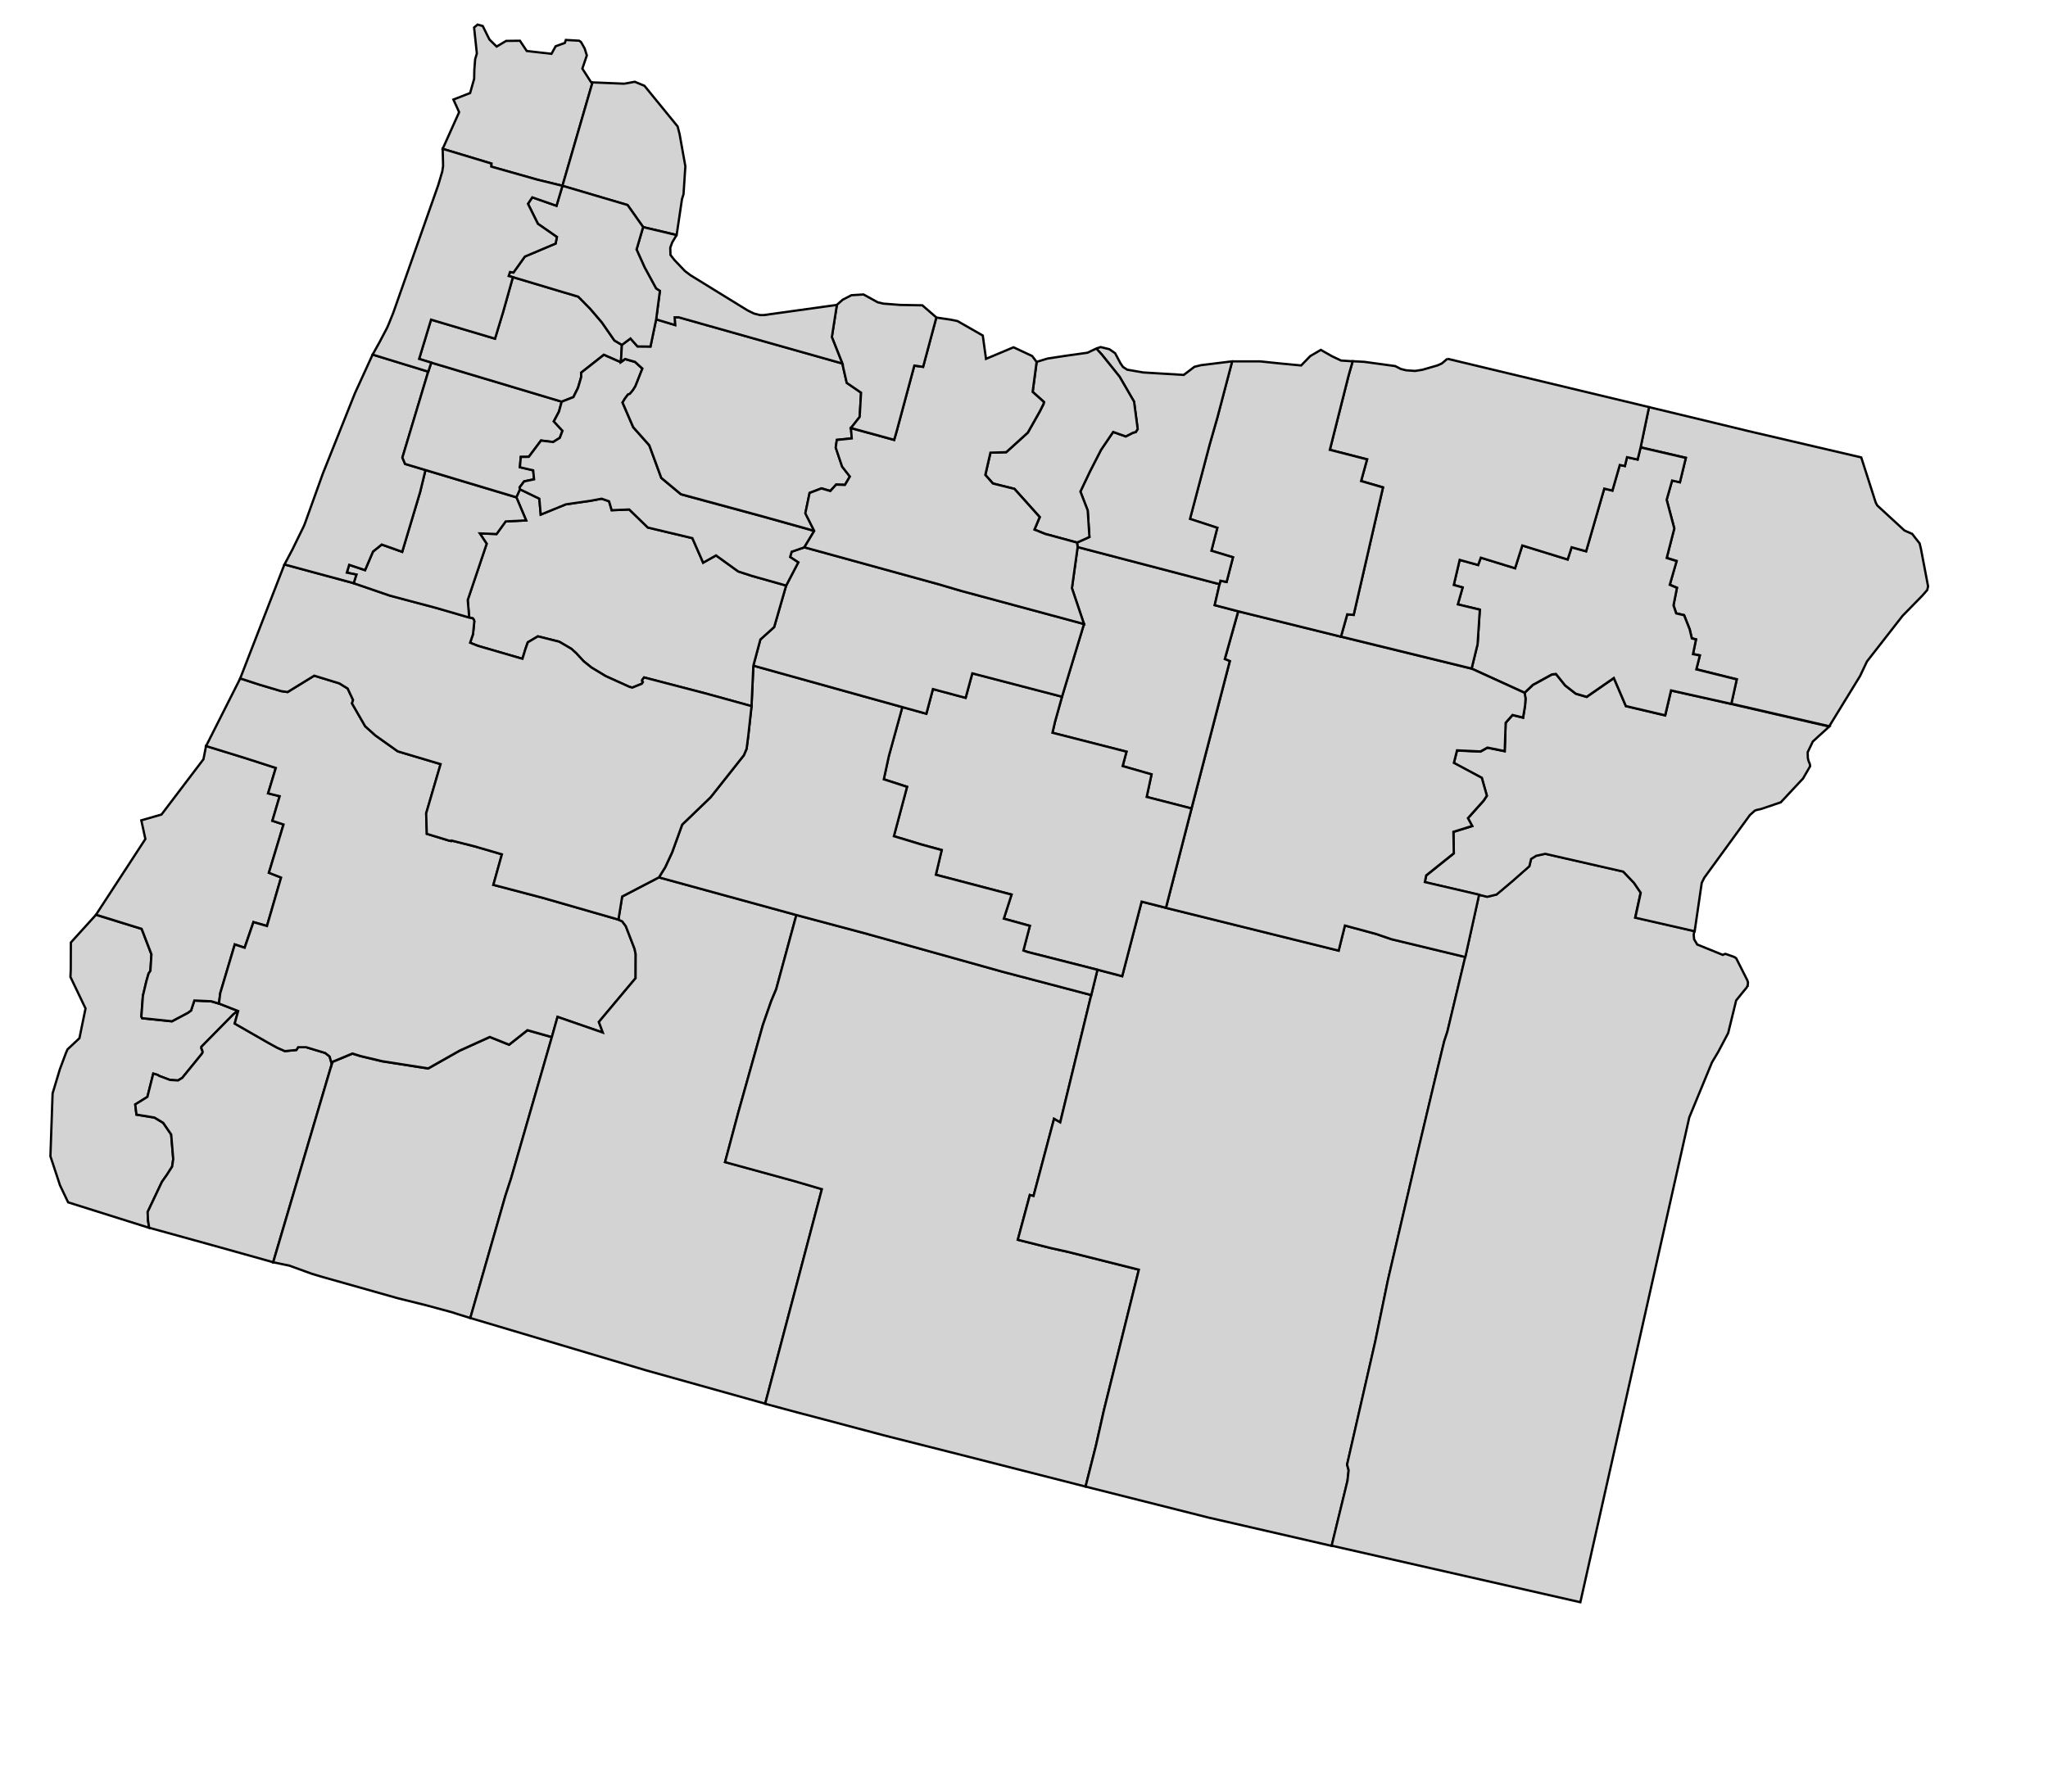 <svg width="800" height="700" version="1.0" xmlns="http://www.w3.org/2000/svg">
 <g id="county-group" class="counties" transform="scale(5), translate(-45 -55)" style="fill:#d3d3d3;stroke-width:.178;stroke:#000">
<path id="Clatsop__OR" class="41007" d="m91.29 61.438-2.348 8.083-1.943-0.474-3.576-1.012-0.048-0.02 0.016-0.233-3.808-1.15 1.287-2.868-0.448-0.985 1.306-0.51 0.315-1.11 0.015-0.699 0.064-0.836 0.132-0.446-0.215-2.028 0.271-0.229 0.404 0.112 0.525 1.056 0.561 0.55 0.744-0.443 1.076-0.012 0.534 0.801 1.93 0.22 0.329-0.593 0.715-0.256 0.08-0.234 1.036 0.06 0.089 0.06 0.048 0.03 0.064 0.105 0.234 0.417 0.168 0.538-0.351 1.029 0.674 1.052 0.121 0.04"/>
  <path id="Columbia__OR" class="41009" d="m93.772 61.541 0.82-0.151 0.756 0.314 2.594 3.18 0.153 0.605 0.449 2.505-0.144 2.185-0.119 0.378-0.419 2.805-2.619-0.619-1.214-1.719-5.087-1.503 2.348-8.083 2.482 0.103"/>
  <path id="Curry__OR" class="41015" d="m62.104 133.42 1.501 0.585-0.071 0.03-0.298 0.225-2.498 2.539-0.009 0.112 0.096 0.249v0.09l-0.071 0.119-1.519 1.865-0.33 0.2-0.626-0.04-0.877-0.329-0.073-0.06-0.356-0.106-0.458 1.819-0.95 0.59 0.095 0.795 1.404 0.23 0.683 0.41 0.626 0.915 0.16 1.92-0.087 0.588-0.41 0.642-0.385 0.547-1.116 2.354 0.023 0.627 0.096 0.61-6.333-1.993-0.635-1.334-0.747-2.266 0.169-4.91 0.571-1.895 0.474-1.269 0.119-0.275 0.934-0.877 0.476-2.322-1.178-2.462 0.024-0.59 0.009-2.105 1.961-2.163 3.559 1.102 0.048 0.103 0.724 1.89-0.08 1.286-0.144 0.217-0.176 0.619-0.266 1.116-0.121 1.631 0.064 0.122 2.323 0.24 1.244-0.659 0.251-0.184 0.257-0.779 1.317 0.06 0.603 0.178"/>
  <path id="Coos__OR" class="41011" d="m62.104 133.42-0.603-0.178-1.317-0.06-0.257 0.779-0.251 0.183-1.244 0.66-2.323-0.241-0.064-0.121 0.121-1.631 0.266-1.116 0.176-0.619 0.144-0.217 0.08-1.286-0.724-1.89-0.048-0.103-3.559-1.102 3.856-5.915-0.318-1.46 1.577-0.453 3.28-4.322 0.202-1.036 3.054 0.941 2.394 0.771-0.601 1.987 0.902 0.222-0.568 1.922 0.87 0.288-1.142 3.773 0.95 0.374-1.1 3.785-1.058-0.302-0.688 2-0.77-0.253-1.134 3.801-0.103 0.813"/>
  <path id="Josephine__OR" class="41033" d="m70.919 138.14-4.58 15.493-4.709-1.317-4.974-1.375-0.096-0.61-0.023-0.627 1.116-2.354 0.385-0.547 0.41-0.642 0.087-0.588-0.16-1.92-0.626-0.915-0.683-0.41-1.404-0.231-0.095-0.795 0.95-0.59 0.458-1.819 0.356 0.106 0.073 0.06 0.877 0.33 0.626 0.04 0.33-0.199 1.519-1.865 0.071-0.12v-0.09l-0.096-0.249 0.009-0.113 2.498-2.538 0.298-0.225 0.071-0.03-0.271 0.981 2.594 1.486 0.731 0.403 0.595 0.264 0.9-0.09 0.136-0.216h0.626l1.487 0.45 0.346 0.273 0.169 0.586"/>
  <path id="Jackson__OR" class="41029" d="m88.115 136.04-3.182 11.031-0.442 1.351-2.747 9.571-0.916-0.282-0.522-0.169-2.016-0.546-2.209-0.547-5.57-1.574-0.426-0.122-0.722-0.215-1.753-0.637-1.228-0.255h-0.041l4.58-15.493 0.048-0.168 1.567-0.65 0.635 0.199 1.688 0.402 3.591 0.563 2.459-1.391 2.355-1.068 1.509 0.603 1.433-1.132 1.911 0.538"/>
  <path id="Douglas__OR" class="41019" d="m93.314 126.86 0.298 0.137 0.282 0.378 0.683 1.769 0.087 0.424-0.007 1.865-2.869 3.423 0.308 0.829-3.538-1.223-0.442 1.576-1.911-0.538-1.433 1.132-1.509-0.603-2.355 1.068-2.459 1.391-3.591-0.563-1.688-0.402-0.635-0.199-1.567 0.651-0.048 0.167-0.169-0.586-0.346-0.273-1.487-0.45h-0.626l-0.136 0.216-0.9 0.09-0.595-0.264-0.731-0.402-2.594-1.487 0.271-0.981-1.501-0.585 0.103-0.813 1.134-3.801 0.77 0.253 0.688-2 1.058 0.302 1.1-3.785-0.95-0.374 1.142-3.773-0.87-0.288 0.568-1.922-0.902-0.222 0.601-1.987-2.394-0.771-3.054-0.941 2.669-5.286 1.478 0.481 1.728 0.514 0.497 0.07 2.081-1.279 1.963 0.603 0.649 0.403 0.419 0.891-0.08 0.273 1.029 1.785 0.795 0.715 1.753 1.246 3.343 0.997-1.127 3.849 0.05 1.599 1.687 0.514 0.218 0.05 0.032-0.04 1.783 0.45 2.147 0.626-0.667 2.387 3.88 1.02 5.891 1.695"/>
  <path id="Klamath__OR" class="41035" d="m96.48 123.56 10.735 2.942-1.574 5.793-0.385 0.916-0.651 1.865-1.922 6.846-1.036 3.88 5.4 1.479 2.163 0.635-4.429 16.77-9.305-2.603-13.733-4.09 2.747-9.571 0.442-1.351 3.182-11.031 0.442-1.576 3.538 1.223-0.308-0.829 2.869-3.423 0.007-1.865-0.087-0.424-0.683-1.769-0.282-0.378-0.298-0.137 0.292-1.805 2.874-1.497"/>
  <path id="Lake__OR" class="41037" d="m107.21 126.5 5.513 1.469 0.241 0.07 10.326 2.885 6.959 1.831-2.421 9.952-0.484-0.275-1.601 6.028-0.288-0.077-0.941 3.497 2.587 0.65 1.302 0.289 5.568 1.4-2.724 10.959-0.628 2.788-0.811 3.199-10.533-2.683-4.742-1.198-0.651-0.168-6.026-1.599h-0.023l-3.054-0.82 4.429-16.77-2.163-0.635-5.4-1.48 1.036-3.879 1.922-6.846 0.651-1.865 0.385-0.917 1.574-5.792"/>
  <path id="Harney__OR" class="41025" d="m136.09 125.94 13.491 3.342 0.49-1.961 2.442 0.66 1.198 0.41 5.768 1.391-1.398 5.849-0.248 0.754-0.651 2.693-1.471 6.188-2.275 9.779-0.995 4.821-2.195 9.593 0.121 0.443-0.089 0.82-1.237 5.079-9.619-2.211-9.023-2.275-0.588-0.151 0.811-3.199 0.628-2.788 2.724-10.959-5.568-1.4-1.302-0.289-2.587-0.65 0.941-3.497 0.288 0.077 1.601-6.028 0.484 0.275 2.421-9.952 0.483-1.976 1.936 0.505 1.519-5.825 1.897 0.482"/>
  <path id="Malheur__OR" class="41045" d="m160.55 124.91 0.628 0.153 0.731-0.176 1.269-1.07 1.294-1.141 0.137-0.571 0.401-0.249 0.708-0.152 6.09 1.391 0.836 0.875 0.53 0.779-0.424 1.946 4.636 1.059-0.041 0.121-0.023 0.194 0.032 0.33 0.241 0.408 2 0.811 0.153-0.07h0.087l0.636 0.225 0.168 0.105 0.852 1.687 0.016 0.03 0.055 0.176-0.023 0.234v0.02h-9e-3l-0.032 0.06-0.023 0.05-0.023 0.04-0.813 0.997-0.626 2.555-0.781 1.478-0.481 0.804-1.776 4.307-8.51 37.886-19.43-4.418 1.237-5.079 0.089-0.82-0.121-0.442 2.195-9.594 0.995-4.821 2.275-9.779 1.471-6.188 0.651-2.692 0.248-0.755 1.398-5.849 1.077-4.871"/>
  <path id="Baker__OR" class="41001" d="m164.11 109.14 0.651-0.617 1.478-0.811 0.323-0.04 0.722 0.9 0.827 0.642 0.849 0.248 2.125-1.473 0.941 2.194 3.069 0.724 0.458-1.946 4.709 1.052 7.65 1.762-0.779 0.706-0.508 0.467-0.401 0.836 0.016 0.465 0.057 0.225 0.096 0.225 0.023 0.185-0.016 0.02-0.538 0.931-0.376 0.403-0.483 0.513-0.875 0.942-1.535 0.522-0.394 0.09-0.112 0.05-0.378 0.338-3.559 4.892-0.201 0.403-0.554 3.784-4.636-1.059 0.424-1.945-0.53-0.78-0.836-0.875-6.09-1.391-0.708 0.152-0.401 0.25-0.137 0.57-1.294 1.141-1.269 1.07-0.731 0.176-0.628-0.153-4.241-0.988 0.105-0.524 2.158-1.727-0.031-1.678 1.466-0.455-0.332-0.613 1.23-1.375 0.248-0.378-0.395-1.397-2.181-1.167 0.246-0.979 1.833 0.086 0.542-0.302 1.349 0.274 0.076-2.218 0.537-0.605 0.823 0.202 0.153-0.925 0.041-0.555-0.073-0.451"/>
  <path id="Wallowa__OR" class="41063" d="m173.83 86.814 5.843 1.406 1.92 0.466 8.816 2.057 1.132 3.528 0.071 0.136 0.048 0.09 0.731 0.674 1.4 1.287 0.587 0.257h7e-3l0.275 0.353 0.312 0.396 0.105 0.442 0.554 2.908-0.064 0.29-0.387 0.441-1.542 1.576-2.781 3.567-0.546 1.15-2.401 3.913-7.65-1.761 0.426-1.911-3.158-0.785 0.273-1.085-0.535-0.107 0.236-1.142-0.328-0.089-0.168-0.706-0.435-1.101-0.619-0.145-0.209-0.627 0.27-1.368-0.561-0.239 0.534-1.85-0.773-0.246 0.592-2.303-0.596-2.244 0.426-1.502 0.609 0.137 0.463-1.906-3.535-0.82 0.658-3.151"/>
  <path id="Union__OR" class="41061" d="m173.17 89.964 3.535 0.82-0.463 1.906-0.609-0.137-0.426 1.502 0.596 2.244-0.592 2.303 0.773 0.246-0.534 1.85 0.561 0.239-0.27 1.368 0.209 0.627 0.619 0.145 0.435 1.102 0.168 0.706 0.328 0.088-0.236 1.142 0.535 0.107-0.273 1.085 3.158 0.785-0.426 1.911-4.709-1.052-0.458 1.946-3.069-0.724-0.941-2.194-2.125 1.473-0.849-0.248-0.827-0.642-0.722-0.9-0.323 0.04-1.478 0.811-0.651 0.617-4.138-1.888 0.465-1.895 0.176-2.708-1.719-0.411 0.377-1.324-0.692-0.195 0.46-1.959 1.441 0.401 0.211-0.572 2.676 0.824 0.565-1.778 3.545 1.094 0.308-0.955 1.132 0.315 1.417-4.898 0.637 0.154 0.577-1.999 0.398 0.08 0.167-0.689 0.828 0.181 0.234-0.948"/>
  <path id="Grant__OR" class="41023" d="m141.74 102.77 8.028 1.984 10.205 2.498 4.138 1.888 0.073 0.451-0.041 0.555-0.153 0.925-0.823-0.202-0.537 0.605-0.076 2.218-1.349-0.274-0.542 0.302-1.833-0.086-0.246 0.979 2.181 1.167 0.395 1.397-0.248 0.378-1.23 1.375 0.332 0.613-1.466 0.455 0.031 1.678-2.158 1.727-0.105 0.524 4.241 0.988-1.077 4.871-5.768-1.391-1.198-0.41-2.442-0.66-0.49 1.961-13.491-3.342 2-7.763 2.99-11.516-0.39-0.162 1.048-3.733"/>
  <path id="Wheeler__OR" class="41069" d="m129.19 97.75 11.088 2.9-0.379 1.637 1.834 0.478-1.048 3.733 0.39 0.162-2.99 11.516-3.503-0.9 0.38-1.763-2.257-0.648 0.301-1.125-5.785-1.478 0.201-0.866 0.546-1.954 1.719-5.681-0.942-2.801 0.446-3.21"/>
  <path id="Crook__OR" class="41013" d="m127.97 109.44-0.546 1.954-0.201 0.866 5.785 1.478-0.301 1.125 2.257 0.648-0.38 1.763 3.503 0.9-2 7.763-1.897-0.482-1.519 5.825-1.936-0.505-5.439-1.383-0.346-0.121 0.505-1.928-2.035-0.561 0.605-1.881-5.914-1.551 0.458-1.929-1.567-0.427-2.17-0.657 1.029-3.857-1.817-0.588 0.394-1.817 1.054-3.824 1.881 0.522 0.513-1.927 2.555 0.683 0.522-1.913 7.007 1.824"/>
  <path id="Deschutes__OR" class="41017" d="m103.86 107.02 11.635 3.238-1.054 3.824-0.394 1.817 1.817 0.588-1.029 3.857 2.17 0.657 1.567 0.427-0.458 1.929 5.914 1.551-0.605 1.881 2.035 0.561-0.505 1.928 0.346 0.121 5.439 1.383-0.483 1.976-6.959-1.831-10.326-2.885-0.241-0.07-5.513-1.469-10.735-2.942 0.49-0.795 0.538-1.157 0.786-2.17 2.22-2.137 2.596-3.279 0.216-0.506 0.136-1.061 0.251-2.275 0.144-3.165"/>
  <path id="Jefferson__OR" class="41031" d="m107.84 97.767 10.51 2.892 1.745 0.514 9.592 2.588-1.719 5.681-7.007-1.824-0.522 1.913-2.555-0.683-0.513 1.927-1.881-0.522-11.635-3.238 0.548-2.041 1.078-0.973 0.936-3.245 0.947-1.812-0.638-0.416 0.119-0.416 0.995-0.345"/>
  <path id="Linn__OR" class="41043" d="m85.624 93.234 1.51 0.731 0.11 1.244 1.963-0.802 1.904-0.273 0.893-0.166 0.578 0.201 0.206 0.699 1.37-0.058 1.451 1.41 3.481 0.83 0.841 1.917 1.006-0.568 1.736 1.254 1.093 0.355 2.651 0.747-0.936 3.245-1.078 0.973-0.548 2.041-0.144 3.165-3.641-1.004-4.75-1.237-0.144 0.192-0.009 0.09 0.057 0.08-0.089 0.135-0.74 0.298-0.223-0.06-1.865-0.844-1.102-0.666-0.601-0.482-0.588-0.635-0.369-0.338-0.956-0.562-1.672-0.419-0.786 0.467-0.169 0.474-0.25 0.812-3.487-1.013-0.603-0.241 0.226-0.666 0.103-1.006-0.025-0.112-0.096-0.122-0.216-0.05-0.05-0.04-0.023-0.1-0.105-1.245 1.48-4.396-0.536-0.811 1.309 0.05 0.712-0.986 1.601-0.077-0.765-1.808 0.282-0.627"/>
  <path id="Lane__OR" class="41039" d="m67.223 99.108 5.407 1.462 2.837 0.972 3.544 0.941 2.708 0.786 0.216 0.05 0.096 0.122 0.025 0.112-0.103 1.006-0.226 0.666 0.603 0.241 3.487 1.013 0.25-0.811 0.169-0.475 0.786-0.467 1.672 0.419 0.956 0.562 0.369 0.339 0.588 0.634 0.601 0.482 1.102 0.666 1.865 0.844 0.223 0.06 0.74-0.298 0.089-0.135-0.057-0.08 0.009-0.09 0.144-0.192 4.75 1.237 3.641 1.004-0.251 2.275-0.136 1.061-0.216 0.506-2.596 3.279-2.22 2.137-0.786 2.17-0.538 1.157-0.49 0.795-2.874 1.497-0.292 1.805-5.891-1.695-3.88-1.02 0.667-2.387-2.147-0.626-1.783-0.449-0.032 0.04-0.218-0.05-1.687-0.514-0.05-1.599 1.127-3.849-3.343-0.997-1.753-1.246-0.795-0.715-1.029-1.785 0.08-0.273-0.419-0.891-0.649-0.403-1.963-0.602-2.081 1.278-0.497-0.07-1.728-0.514-1.478-0.481 3.455-8.904"/>
  <path id="Benton__OR" class="41003" d="m85.342 93.861 0.765 1.808-1.601 0.077-0.712 0.986-1.309-0.05 0.536 0.811-1.48 4.396 0.105 1.245 0.023 0.1 0.05 0.04-2.708-0.786-3.544-0.941-2.837-0.972 0.212-0.67-0.748-0.153 0.184-0.611 1.241 0.414 0.619-1.45 0.682-0.549 1.601 0.568 1.4-4.675 0.417-1.713 7.103 2.13"/>
  <path id="Lincoln__OR" class="41041" d="m78.457 84.041-2.018 6.718 0.209 0.497 1.592 0.475-0.417 1.713-1.4 4.675-1.601-0.568-0.682 0.549-0.619 1.45-1.241-0.414-0.184 0.611 0.748 0.153-0.212 0.67-5.407-1.462 0.61-1.15 0.9-1.84 0.096-0.24 1.383-3.85 2.507-6.282 1.389-3.038 4.348 1.333"/>
  <path id="Polk__OR" class="41053" d="m78.457 84.041 0.232-0.706 10.191 3.052-0.21 0.772-0.404 0.768 0.677 0.73-0.211 0.556-0.52 0.324-0.947-0.115-0.952 1.271-0.628 0.011-0.068 0.803 1.036 0.24 0.071 0.704-0.778 0.163-0.354 0.472 0.032 0.145-0.282 0.627-7.103-2.13-1.592-0.475-0.209-0.497 2.018-6.718"/>
  <path id="Yamhill__OR" class="41071" d="m85.07 76.656 5.11 1.528 0.941 0.956 0.899 1.052 0.982 1.416 0.585 0.344-0.08 1.358-1.334-0.586-1.776 1.397 0.009 0.33-0.25 0.851-0.362 0.725-0.915 0.36-10.191-3.052-0.947-0.29 0.932-3.069 4.997 1.487 0.651-2.146 0.747-2.661"/>
  <path id="Marion__OR" class="41047" d="m93.506 83.31 0.323-0.249 0.779 0.224 0.578 0.523-0.546 1.381-0.193 0.307-0.242 0.289-0.143 0.05-0.25 0.33-0.176 0.297 0.834 1.93 1.255 1.409 0.938 2.55 1.537 1.279 6.226 1.688 4.188 1.171-0.772 1.28-0.995 0.345-0.119 0.416 0.638 0.416-0.947 1.812-2.651-0.748-1.093-0.354-1.736-1.254-1.006 0.568-0.841-1.917-3.481-0.83-1.451-1.41-1.37 0.058-0.206-0.699-0.578-0.201-0.893 0.166-1.904 0.273-1.963 0.802-0.11-1.244-1.51-0.731-0.032-0.145 0.354-0.472 0.778-0.163-0.071-0.704-1.036-0.24 0.068-0.803 0.628-0.011 0.952-1.271 0.947 0.115 0.52-0.324 0.211-0.556-0.677-0.73 0.404-0.768 0.21-0.772 0.915-0.36 0.362-0.725 0.25-0.851-0.009-0.33 1.776-1.397 1.334 0.586"/>
  <path id="Clackamas__OR" class="41005" d="m96.262 79.951 1.478 0.442-0.032-0.602h0.323l12.776 3.608 0.347 1.519 1.119 0.767-0.108 1.895-0.682 0.866 0.064 0.806-1.166 0.119-0.087 0.595 0.499 1.486 0.608 0.78-0.387 0.654-0.688-0.024-0.453 0.501-0.694-0.203-0.926 0.353-0.33 1.583 0.025 0.06 0.667 1.324-4.188-1.171-6.226-1.688-1.537-1.279-0.938-2.55-1.255-1.41-0.834-1.929 0.176-0.297 0.25-0.33 0.143-0.05 0.242-0.289 0.193-0.307 0.546-1.381-0.578-0.523-0.779-0.224-0.323 0.249 0.08-1.358 0.669-0.5 0.547 0.62 1.015 9e-3 0.445-2.13"/>
  <path id="Umatilla__OR" class="41059" d="m158.09 83.037 15.445 3.703 0.296 0.07-0.658 3.15-0.234 0.948-0.828-0.181-0.167 0.689-0.398-0.08-0.577 1.999-0.637-0.154-1.417 4.898-1.132-0.314-0.308 0.955-3.545-1.094-0.565 1.778-2.676-0.824-0.211 0.572-1.441-0.401-0.46 1.96 0.692 0.195-0.377 1.324 1.719 0.41-0.176 2.708-0.465 1.895-10.205-2.498 0.492-1.746 0.501 0.047 2.291-9.962-1.71-0.499 0.466-1.693-2.908-0.747 1.471-5.833 0.312-1.086 0.909 0.05 2.41 0.33 0.442 0.226 0.41 0.104 0.699 0.05 0.571-0.09 1.173-0.339 0.344-0.152 0.451-0.378"/>
  <path id="Morrow__OR" class="41049" d="m141.26 83.239h2.186l1.535 0.16 1.671 0.159 0.711-0.733 0.825-0.483 0.87 0.495 0.711 0.336 0.907 0.06-0.312 1.086-1.471 5.833 2.908 0.747-0.466 1.693 1.71 0.499-2.291 9.962-0.501-0.047-0.492 1.746-8.028-1.984-1.834-0.478 0.379-1.637 0.062-0.272 0.484 0.096 0.499-1.927-1.686-0.511 0.462-1.791-2.135-0.697 1.526-5.777 0.62-2.169 1.148-4.363"/>
  <path id="Gilliam__OR" class="41021" d="m130.65 82.233 0.337-0.112 0.685 0.168 0.449 0.315 0.417 0.786 0.194 0.282 0.328 0.216 1.253 0.217 3.166 0.193 0.836-0.635 0.513-0.128 2.41-0.296h0.025l-1.148 4.363-0.62 2.169-1.526 5.777 2.135 0.697-0.462 1.791 1.686 0.511-0.499 1.927-0.484-0.096-0.062 0.272-11.088-2.9-0.05-0.353 0.963-0.434-0.134-2.073-0.571-1.478 0.754-1.585 0.861-1.678 0.945-1.394 0.984 0.349 0.585-0.297 0.194-0.04 0.152-0.241-0.282-2.138-1.132-1.952-1.367-1.704-0.449-0.498"/>
  <path id="Sherman__OR" class="41055" d="m125.99 83.278 0.836-0.257 1.414-0.217 1.719-0.241 0.692-0.33 0.449 0.498 1.367 1.704 1.132 1.952 0.282 2.138-0.152 0.241-0.194 0.04-0.585 0.297-0.984-0.349-0.945 1.394-0.861 1.678-0.754 1.585 0.571 1.478 0.134 2.073-0.963 0.434-2.491-0.676-0.835-0.338 0.411-0.977-1.976-2.206-1.679-0.418-0.594-0.671 0.4-1.738 1.232-0.038 1.686-1.528 0.94-1.664 0.289-0.579 0.032-0.152-0.882-0.79 0.311-2.344"/>
  <path id="Wasco__OR" class="41065" d="m118.15 79.814 1.1 0.162 0.554 0.113 1.976 1.131 0.252 1.821 2.148-0.903 1.458 0.683 0.346 0.458-0.311 2.344 0.882 0.79-0.032 0.152-0.289 0.579-0.94 1.664-1.686 1.528-1.232 0.038-0.4 1.738 0.594 0.671 1.679 0.418 1.976 2.206-0.411 0.977 0.835 0.338 2.491 0.676 0.05 0.353-0.446 3.21 0.942 2.801-9.592-2.588-1.745-0.514-10.51-2.892 0.772-1.28-0.667-1.324-0.025-0.06 0.33-1.583 0.926-0.353 0.694 0.203 0.453-0.501 0.688 0.024 0.387-0.654-0.608-0.78-0.499-1.486 0.087-0.595 1.166-0.119-0.064-0.806 3.375 0.925 0.2-0.692 1.375-5.109 0.687 0.088 1.033-3.85"/>
  <path id="Hood_River__OR" class="41027" d="m110.38 78.826 0.451-0.403 0.683-0.353 0.948-0.06 1.107 0.61 0.435 0.105 1.327 0.103 1.726 0.03 1.095 0.949-1.034 3.858-0.687-0.096-1.375 5.109-0.2 0.692-3.375-0.925 0.682-0.866 0.108-1.895-1.119-0.767-0.347-1.519-0.818-2.063 0.392-2.517"/>
  <path id="Multnomah__OR" class="41051" d="m97.862 73.362-0.344 0.579-0.153 0.417 0.016 0.564 0.314 0.401 0.818 0.859 0.426 0.323 4.459 2.747 0.524 0.257h0.014l0.442 0.112h0.298l5.705-0.795-0.392 2.517 0.818 2.063-12.776-3.608h-0.323l0.032 0.603-1.478-0.443 0.291-2.218-0.298-0.192-0.9-1.655-0.626-1.39 0.513-1.753 2.619 0.619"/>
  <path id="Washington__OR" class="41067" d="m95.243 72.743-0.513 1.753 0.626 1.39 0.9 1.655 0.298 0.192-0.291 2.218-0.445 2.13-1.015-9e-3 -0.547-0.62-0.669 0.5-0.585-0.344-0.982-1.416-0.899-1.052-0.941-0.956-5.11-1.528-0.33-0.09 0.105-0.314 0.266 0.044 0.894-1.252 2.4-1.014 0.102-0.512-1.487-1.033-0.774-1.561 0.336-0.505 1.894 0.658 0.465-1.559 5.087 1.503 1.214 1.719"/>
  <path id="Tillamook__OR" class="41057" d="m88.942 69.521-0.465 1.559-1.894-0.658-0.336 0.505 0.774 1.561 1.487 1.033-0.102 0.512-2.4 1.014-0.894 1.252-0.266-0.044-0.105 0.314 0.33 0.09-0.747 2.66-0.651 2.146-4.997-1.487-0.932 3.069 0.947 0.29-0.232 0.706-4.348-1.333 0.563-1.013 0.064-0.12 0.007-0.02 0.458-0.868 0.032-0.06 0.13-0.298 0.36-0.893 3.519-9.995 0.307-1.037 0.064-0.418v-0.153l-0.032-1.205 3.808 1.15-0.016 0.233 0.048 0.02 3.576 1.012 1.943 0.474"/>
  
 </g>
</svg>
